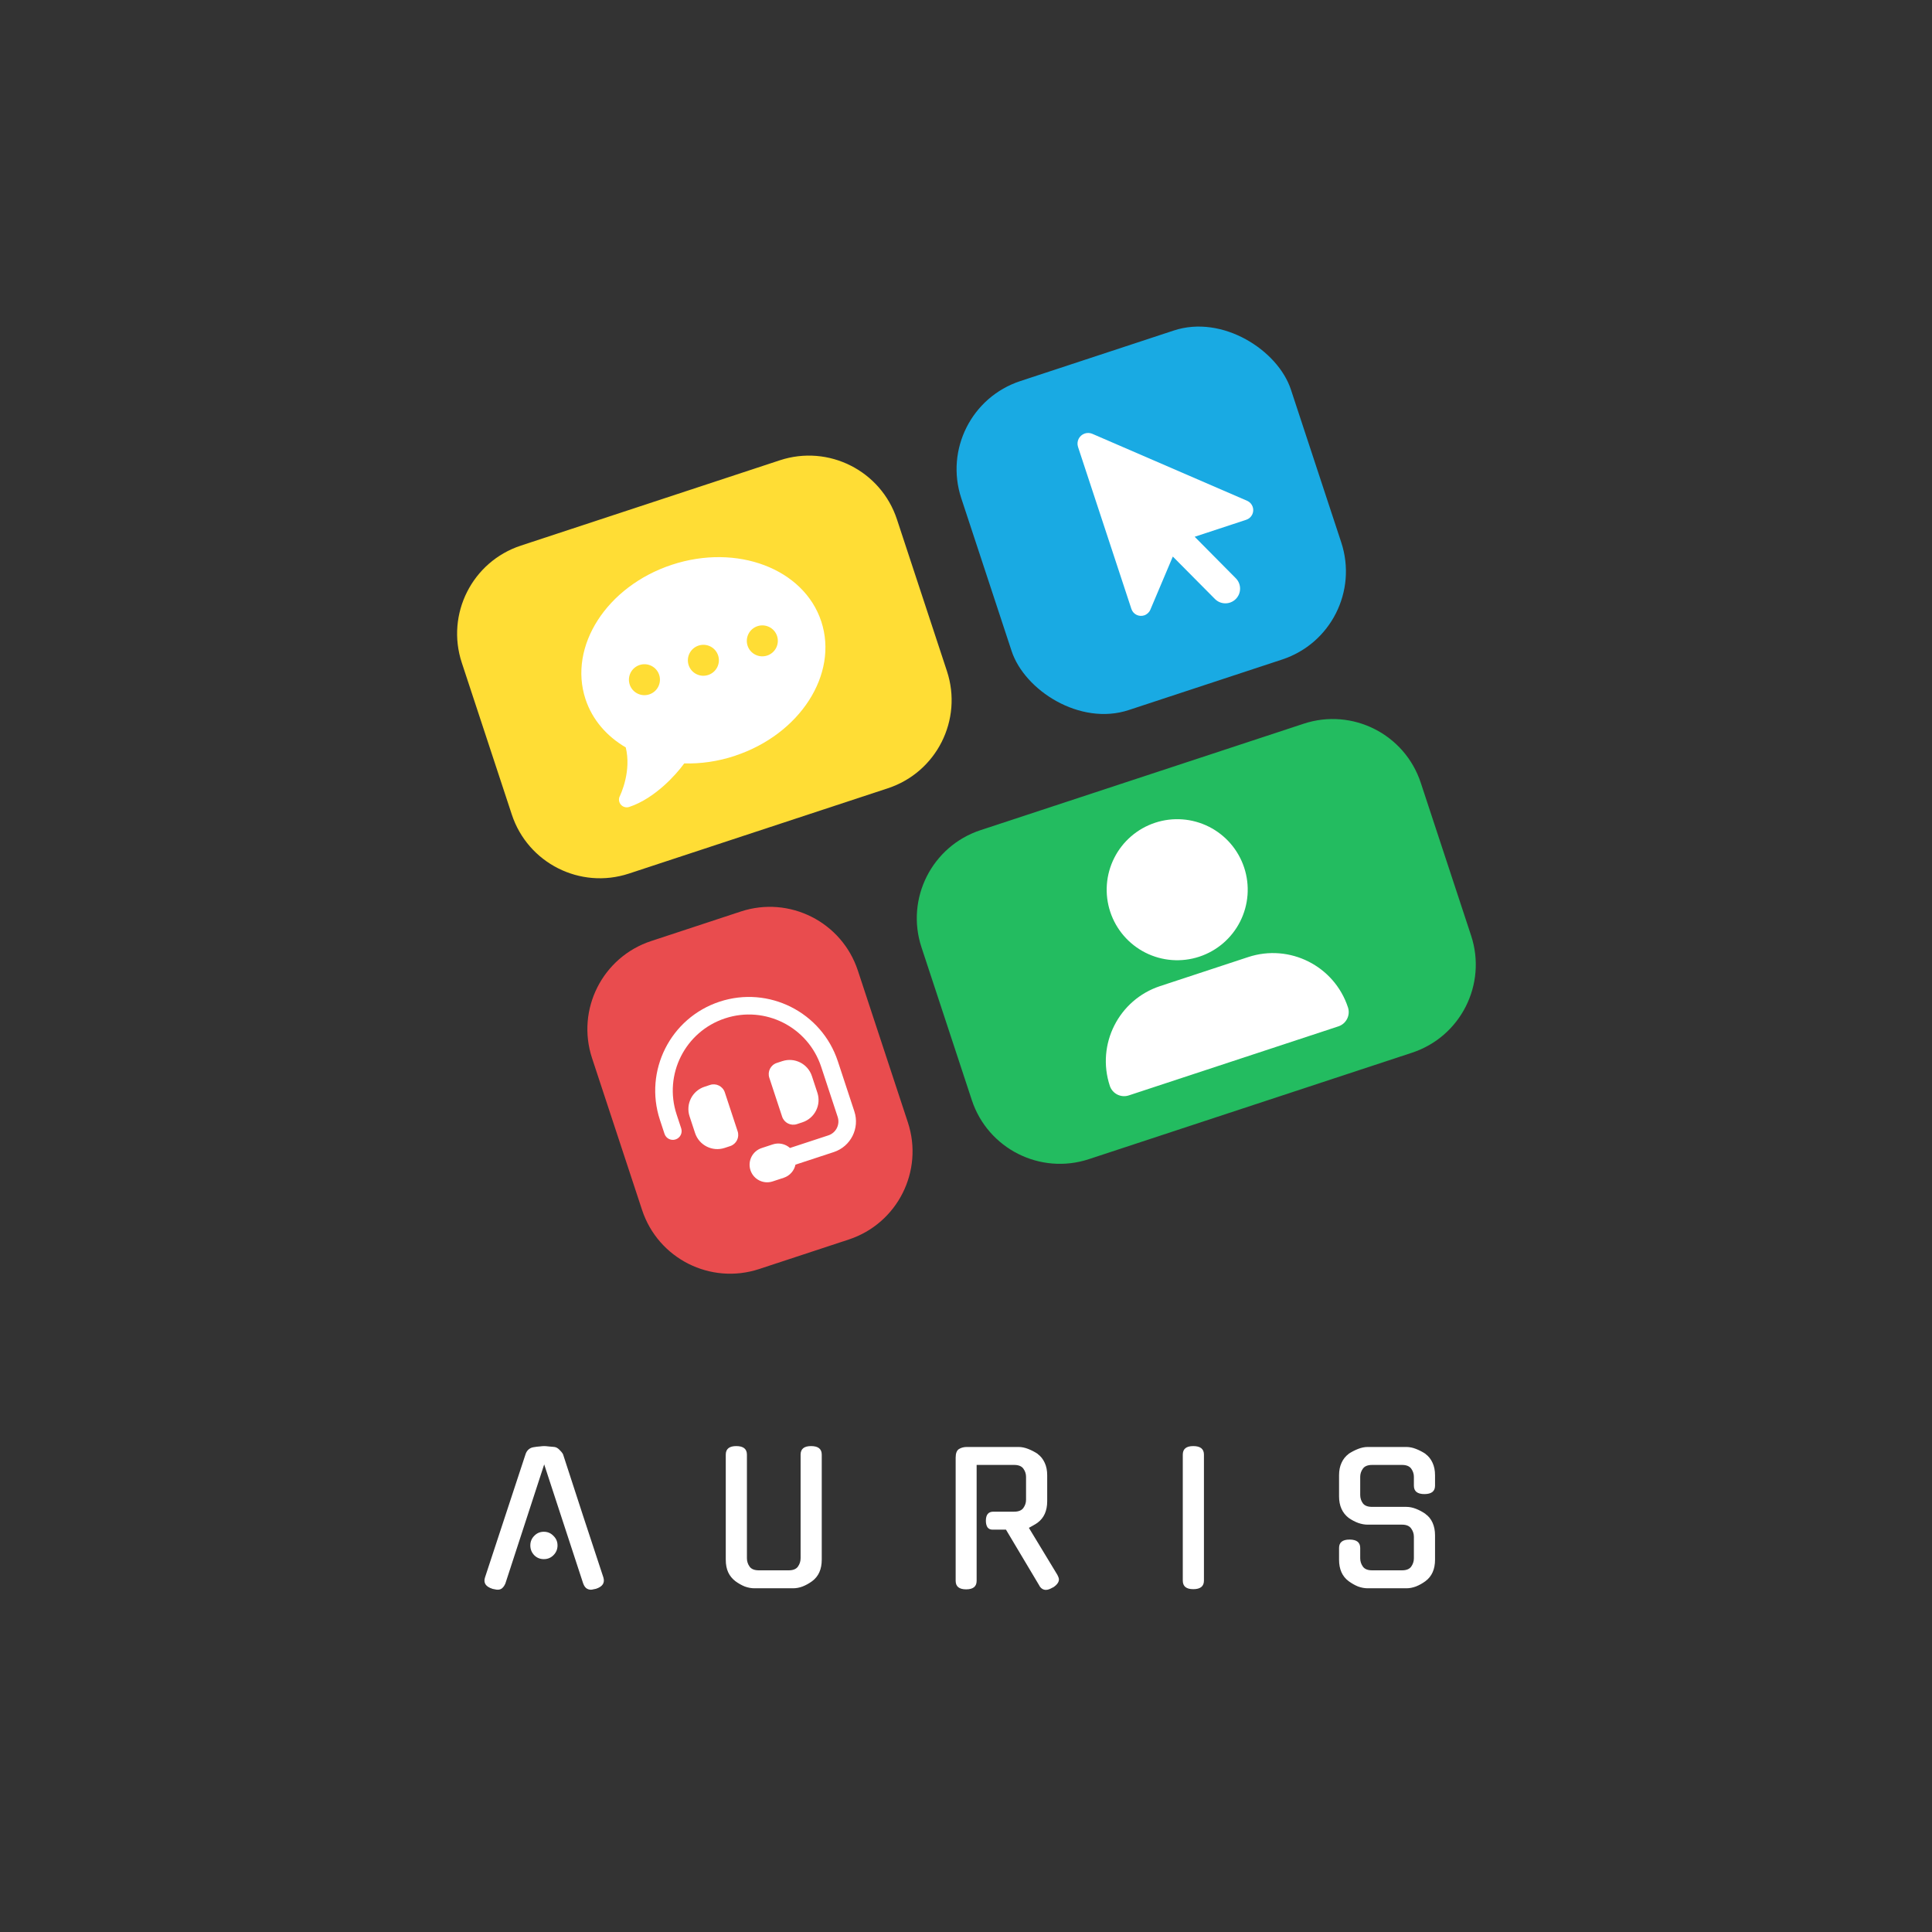<svg width="500" height="500" viewBox="0 0 500 500" fill="none" xmlns="http://www.w3.org/2000/svg">
<rect x="0" y="0" width="500" height="500" fill="#333333" stroke="none"/>
<rect x="241.262" y="106.13" width="89.825" height="89.644" rx="24" transform="rotate(-18.233 241.262 106.13)" fill="#19AAE3"/>
<path d="M278.996 115.675L292.804 157.591C293.259 158.971 294.743 159.71 296.111 159.259C296.823 159.025 297.412 158.492 297.708 157.793L303.526 144.034L314.425 155.018C315.906 156.51 318.315 156.518 319.807 155.037C321.299 153.555 321.307 151.147 319.826 149.655L309.182 138.913L322.533 134.515C323.912 134.061 324.662 132.573 324.208 131.194C323.973 130.482 323.445 129.904 322.757 129.604L282.715 112.282C282.087 112.012 281.399 111.976 280.754 112.188C279.307 112.665 278.519 114.228 278.996 115.675Z" fill="white"/>
<path d="M238.476 245.148C234.328 232.559 241.172 218.991 253.761 214.844L337.388 187.295C349.978 183.148 363.545 189.991 367.693 202.581L380.722 242.133C384.87 254.723 378.026 268.29 365.437 272.438L281.81 299.987C269.22 304.134 255.653 297.29 251.505 284.701L238.476 245.148Z" fill="#23BC60"/>
<path d="M310.37 247.591C314.967 246.077 318.775 242.798 320.955 238.476C323.135 234.154 323.509 229.143 321.994 224.546C320.48 219.948 317.201 216.141 312.879 213.961C308.557 211.781 303.546 211.407 298.949 212.921C294.351 214.436 290.544 217.715 288.364 222.037C286.184 226.359 285.81 231.369 287.325 235.967C288.839 240.564 292.118 244.372 296.44 246.552C300.762 248.732 305.772 249.106 310.37 247.591ZM300.239 255.199C289.513 258.732 283.685 270.287 287.218 281.013C287.892 283.059 290.097 284.161 292.131 283.491L346.375 265.622C348.421 264.947 349.523 262.743 348.853 260.709C345.32 249.983 333.765 244.154 323.039 247.688L300.239 255.199Z" fill="white"/>
<path d="M153.223 273.848C149.076 261.259 155.92 247.691 168.509 243.544L191.711 235.9C204.3 231.753 217.868 238.597 222.015 251.186L234.959 290.476C239.106 303.066 232.262 316.633 219.673 320.781L196.471 328.424C183.882 332.571 170.314 325.728 166.167 313.138L153.223 273.848Z" fill="#E94C4E"/>
<path d="M187.651 263.547C177.318 266.952 171.703 278.083 175.107 288.416L176.292 292.013C176.686 293.21 176.041 294.489 174.845 294.883C173.649 295.277 172.37 294.632 171.976 293.436L170.791 289.838C166.601 277.122 173.512 263.42 186.229 259.231C198.946 255.041 212.648 261.953 216.837 274.669L221.106 287.629C222.546 292 220.17 296.71 215.79 298.153L205.867 301.412C205.544 302.944 204.438 304.275 202.837 304.803L199.959 305.751C197.576 306.536 195.005 305.239 194.22 302.856C193.435 300.473 194.732 297.902 197.115 297.117L199.993 296.169C201.594 295.642 203.275 296.055 204.445 297.095L214.377 293.833C216.364 293.179 217.444 291.038 216.789 289.051L212.52 276.091C209.116 265.758 197.985 260.143 187.651 263.547ZM182.319 281.255L183.758 280.781C185.35 280.257 187.059 281.119 187.584 282.711L190.902 292.783C191.426 294.375 190.564 296.085 188.972 296.609L187.533 297.083C184.359 298.129 180.927 296.398 179.881 293.224L178.459 288.907C177.413 285.732 179.144 282.301 182.319 281.255ZM202.464 274.619C205.639 273.573 209.07 275.304 210.116 278.478L211.538 282.795C212.584 285.97 210.853 289.401 207.678 290.447L206.24 290.921C204.648 291.445 202.938 290.583 202.414 288.991L199.095 278.919C198.571 277.327 199.433 275.617 201.025 275.093L202.464 274.619Z" fill="white"/>
<path d="M119.509 171.508C115.362 158.918 122.206 145.35 134.795 141.203L201.824 119.122C214.413 114.975 227.981 121.818 232.128 134.408L245.072 173.698C249.219 186.287 242.375 199.855 229.786 204.002L162.757 226.084C150.168 230.231 136.6 223.387 132.453 210.798L119.509 171.508Z" fill="#FFDD35"/>
<path d="M190.178 195.602C207.03 190.05 217.042 174.486 212.544 160.829C208.045 147.173 190.742 140.607 173.89 146.158C157.038 151.71 147.026 167.274 151.525 180.931C153.291 186.291 157.033 190.552 161.943 193.427C162.676 196.414 162.397 199.378 161.856 201.743C161.56 203.053 161.183 204.152 160.89 204.907C160.737 205.287 160.621 205.576 160.529 205.777C160.481 205.872 160.453 205.947 160.429 205.995L160.405 206.042C160.037 206.769 160.148 207.629 160.681 208.244C161.214 208.859 162.058 209.094 162.832 208.839C166.253 207.712 169.349 205.52 171.802 203.342C174.139 201.254 175.997 199.074 177.075 197.573C181.315 197.691 185.761 197.07 190.182 195.613L190.178 195.602ZM165.527 172.102C166.538 171.769 167.64 171.85 168.59 172.328C169.54 172.805 170.261 173.64 170.593 174.649C170.925 175.658 170.842 176.757 170.362 177.706C169.882 178.655 169.044 179.375 168.032 179.709C167.021 180.042 165.919 179.961 164.969 179.483C164.019 179.005 163.298 178.17 162.966 177.162C162.633 176.153 162.717 175.053 163.197 174.104C163.677 173.155 164.515 172.435 165.527 172.102ZM180.781 167.077C181.793 166.743 182.895 166.825 183.845 167.302C184.795 167.78 185.516 168.615 185.848 169.624C186.18 170.632 186.097 171.732 185.617 172.681C185.137 173.63 184.299 174.35 183.287 174.683C182.276 175.017 181.174 174.935 180.223 174.458C179.273 173.98 178.553 173.145 178.22 172.136C177.888 171.128 177.971 170.028 178.452 169.079C178.932 168.13 179.77 167.41 180.781 167.077ZM193.475 167.111C193.143 166.102 193.226 165.003 193.706 164.054C194.186 163.105 195.025 162.385 196.036 162.051C197.047 161.718 198.149 161.799 199.1 162.277C200.05 162.755 200.77 163.59 201.103 164.598C201.435 165.607 201.352 166.707 200.872 167.656C200.391 168.605 199.553 169.325 198.542 169.658C197.53 169.991 196.428 169.91 195.478 169.432C194.528 168.955 193.808 168.12 193.475 167.111Z" fill="white"/>
<path d="M140.837 378.984L130.763 409.896V409.85C130.579 410.31 130.318 410.693 129.981 411C129.674 411.276 129.291 411.414 128.831 411.414C128.585 411.414 128.34 411.383 128.095 411.322C127.88 411.291 127.65 411.245 127.405 411.184H127.451C125.703 410.632 125.059 409.651 125.519 408.24L136.007 376.362C136.16 375.871 136.421 375.457 136.789 375.12C137.187 374.783 137.647 374.583 138.169 374.522C138.69 374.43 139.196 374.369 139.687 374.338C140.177 374.277 140.561 374.246 140.837 374.246C141.113 374.246 141.496 374.277 141.987 374.338C142.477 374.369 142.983 374.415 143.505 374.476C143.934 374.537 144.348 374.767 144.747 375.166C145.176 375.565 145.498 375.963 145.713 376.362C147.43 381.637 149.163 386.957 150.911 392.324C152.689 397.66 154.437 402.965 156.155 408.24C156.584 409.651 155.94 410.632 154.223 411.184C153.977 411.245 153.747 411.291 153.533 411.322C153.349 411.383 153.134 411.414 152.889 411.414C152.459 411.414 152.061 411.276 151.693 411C151.355 410.693 151.11 410.31 150.957 409.85V409.896L140.837 378.984ZM144.287 399.96C144.287 400.941 143.934 401.785 143.229 402.49C142.554 403.165 141.726 403.502 140.745 403.502C139.763 403.502 138.935 403.165 138.261 402.49C137.586 401.785 137.249 400.941 137.249 399.96C137.249 398.979 137.586 398.151 138.261 397.476C138.935 396.771 139.763 396.418 140.745 396.418C141.726 396.418 142.554 396.771 143.229 397.476C143.934 398.151 144.287 398.979 144.287 399.96ZM212.668 403.64C212.668 406.124 211.84 407.979 210.184 409.206C209.387 409.789 208.559 410.249 207.7 410.586C206.872 410.893 206.059 411.046 205.262 411.046H195.234C194.437 411.046 193.609 410.893 192.75 410.586C191.922 410.249 191.109 409.789 190.312 409.206C189.515 408.593 188.901 407.841 188.472 406.952C188.043 406.032 187.828 404.928 187.828 403.64V376.454C187.828 374.982 188.733 374.246 190.542 374.246C192.382 374.246 193.302 374.982 193.302 376.454V403.272C193.302 404.069 193.532 404.79 193.992 405.434C194.452 406.078 195.249 406.4 196.384 406.4H204.112C205.247 406.4 206.044 406.078 206.504 405.434C206.964 404.79 207.194 404.069 207.194 403.272V376.454C207.194 374.982 208.099 374.246 209.908 374.246C211.748 374.246 212.668 374.982 212.668 376.454V403.64ZM260.342 395.866H256.8C256.278 395.866 255.864 395.667 255.558 395.268C255.282 394.839 255.144 394.271 255.144 393.566C255.144 392.002 255.788 391.22 257.076 391.22H262.458C263.592 391.22 264.39 390.898 264.85 390.254C265.31 389.61 265.54 388.905 265.54 388.138V382.204C265.54 381.437 265.31 380.732 264.85 380.088C264.39 379.444 263.592 379.122 262.458 379.122H252.752V409.114C252.752 410.586 251.847 411.322 250.038 411.322C248.228 411.322 247.324 410.586 247.324 409.114V377.236C247.324 376.132 247.6 375.396 248.152 375.028C248.734 374.66 249.424 374.476 250.222 374.476H263.608C264.405 374.476 265.233 374.645 266.092 374.982C266.95 375.319 267.778 375.749 268.576 376.27H268.53C269.327 376.853 269.94 377.619 270.37 378.57C270.799 379.49 271.014 380.563 271.014 381.79V388.506C271.014 390.99 270.186 392.845 268.53 394.072C268.192 394.317 267.824 394.547 267.426 394.762C267.058 394.977 266.674 395.191 266.276 395.406L273.636 407.55C273.728 407.703 273.82 407.903 273.912 408.148C274.004 408.393 274.05 408.593 274.05 408.746C274.05 409.482 273.528 410.187 272.486 410.862V410.816C271.78 411.245 271.182 411.46 270.692 411.46C269.986 411.46 269.419 411.107 268.99 410.402L269.036 410.448L260.342 395.866ZM311.578 409.068C311.578 410.54 310.658 411.276 308.818 411.276C307.008 411.276 306.104 410.54 306.104 409.068V376.454C306.104 374.982 307.008 374.246 308.818 374.246C310.658 374.246 311.578 374.982 311.578 376.454V409.068ZM363.981 389.978C364.778 389.978 365.606 390.147 366.465 390.484C367.324 390.821 368.152 391.266 368.949 391.818H368.903C369.7 392.37 370.314 393.121 370.743 394.072C371.172 395.023 371.387 396.111 371.387 397.338V403.64C371.387 406.124 370.559 407.979 368.903 409.206C368.106 409.789 367.278 410.249 366.419 410.586C365.591 410.893 364.778 411.046 363.981 411.046H353.953C353.156 411.046 352.328 410.893 351.469 410.586C350.641 410.249 349.828 409.789 349.031 409.206C347.375 407.979 346.547 406.124 346.547 403.64V400.604C346.547 399.163 347.452 398.442 349.261 398.442C351.101 398.442 352.021 399.163 352.021 400.604V403.272C352.021 404.069 352.251 404.79 352.711 405.434C353.171 406.078 353.968 406.4 355.103 406.4H362.831C363.966 406.4 364.763 406.078 365.223 405.434C365.683 404.79 365.913 404.069 365.913 403.272V397.706C365.913 396.939 365.683 396.234 365.223 395.59C364.763 394.915 363.966 394.578 362.831 394.578H353.953C352.358 394.578 350.718 393.995 349.031 392.83C347.375 391.542 346.547 389.687 346.547 387.264V381.79C346.547 380.563 346.762 379.49 347.191 378.57C347.62 377.619 348.234 376.853 349.031 376.27H348.985C349.782 375.749 350.61 375.319 351.469 374.982C352.328 374.645 353.156 374.476 353.953 374.476H363.981C364.778 374.476 365.606 374.645 366.465 374.982C367.324 375.319 368.152 375.749 368.949 376.27H368.903C369.7 376.853 370.314 377.619 370.743 378.57C371.172 379.49 371.387 380.563 371.387 381.79V384.504C371.387 385.945 370.467 386.666 368.627 386.666C366.818 386.666 365.913 385.945 365.913 384.504V382.204C365.913 381.437 365.683 380.732 365.223 380.088C364.763 379.444 363.966 379.122 362.831 379.122H355.103C353.968 379.122 353.171 379.444 352.711 380.088C352.251 380.732 352.021 381.437 352.021 382.204V386.896C352.021 387.693 352.251 388.414 352.711 389.058C353.171 389.671 353.968 389.978 355.103 389.978H363.981Z" fill="white"/>
</svg>
